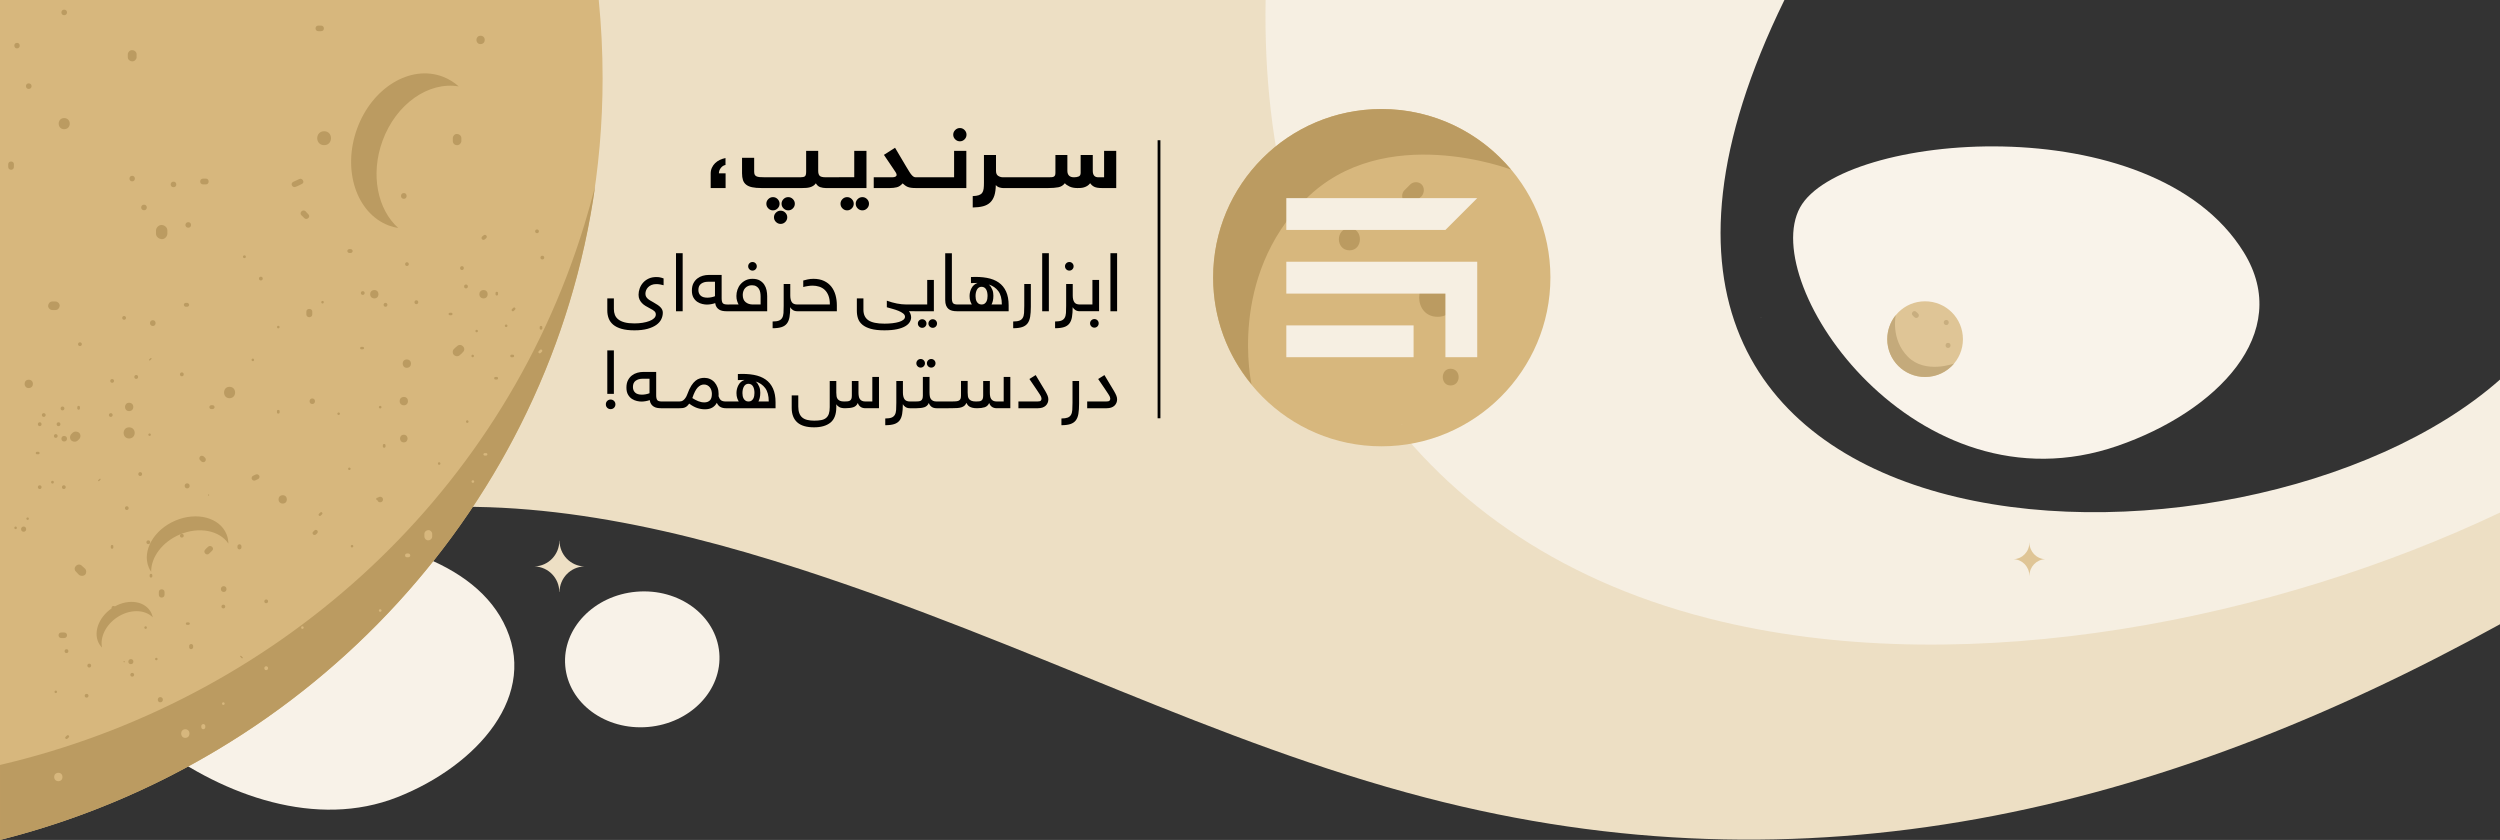 <?xml version="1.0" encoding="UTF-8" standalone="no"?>
<!-- Creator: CorelDRAW X7 -->

<svg
   xmlns:dc="http://purl.org/dc/elements/1.1/"
   xmlns:cc="http://creativecommons.org/ns#"
   xmlns:rdf="http://www.w3.org/1999/02/22-rdf-syntax-ns#"
   xmlns:svg="http://www.w3.org/2000/svg"
   xmlns="http://www.w3.org/2000/svg"
   xmlns:sodipodi="http://sodipodi.sourceforge.net/DTD/sodipodi-0.dtd"
   xmlns:inkscape="http://www.inkscape.org/namespaces/inkscape"
   xml:space="preserve"
   width="27.165in"
   height="9.127in"
   version="1.1"
   style="shape-rendering:geometricPrecision; text-rendering:geometricPrecision; image-rendering:optimizeQuality; fill-rule:evenodd; clip-rule:evenodd"
   viewBox="0 0 271654 91268"
   id="svg411"
   sodipodi:docname="pricing-1.svg"
   inkscape:version="0.92.3 (2405546, 2018-03-11)"><rect x="0" y="0" width="271654" height="91268" fill="#333333" stroke="none"/><sodipodi:namedview
   pagecolor="#ffffff"
   bordercolor="#666666"
   borderopacity="1"
   objecttolerance="10"
   gridtolerance="10"
   guidetolerance="10"
   inkscape:pageopacity="0"
   inkscape:pageshadow="2"
   inkscape:window-width="1237"
   inkscape:window-height="996"
   id="namedview413"
   showgrid="false"
   inkscape:zoom="0.74184601"
   inkscape:cx="2110.6636"
   inkscape:cy="586.10478"
   inkscape:window-x="43"
   inkscape:window-y="0"
   inkscape:window-maximized="1"
   inkscape:current-layer="g407" />
 <defs
   id="defs4">
  <style
   type="text/css"
   id="style2">
   <![CDATA[
    .fil15 {fill:#DBBB83}
    .fil12 {fill:black}
    .fil8 {fill:#BB9B61}
    .fil16 {fill:#D9C49C}
    .fil10 {fill:#DFC596}
    .fil2 {fill:#EDDFC4}
    .fil1 {fill:#F6EFE2}
    .fil0 {fill:#F8F2E8}
    .fil3 {fill:#F9F3EA}
    .fil17 {fill:#FBF5EE}
    .fil11 {fill:black;fill-rule:nonzero}
    .fil9 {fill:#BB9B61;fill-rule:nonzero}
    .fil5 {fill:#C4AA7B;fill-rule:nonzero}
    .fil6 {fill:#C8AE7F;fill-rule:nonzero}
    .fil7 {fill:#D7B77D;fill-rule:nonzero}
    .fil4 {fill:#DFC596;fill-rule:nonzero}
    .fil14 {fill:#EDDFC4;fill-rule:nonzero}
    .fil13 {fill:#F6EFE2;fill-rule:nonzero}
   ]]>
  </style>
 </defs>
 <g
   id="Layer_x0020_1">
  <g
   id="_2622728447024">
   <path
   class="fil0"
   d="M54689 67595c4089,7902 -2882,15616 -11495,19020 -17600,6956 -40134,-14579 -36211,-22193 3768,-7311 40271,-11193 47706,3173z"
   id="path7" />
   <path
   class="fil0"
   d="M69158 64295c-4622,397 -8086,4009 -7737,8068 348,4058 4377,7026 8999,6629 4622,-397 8086,-4008 7738,-8067 -349,-4058 -4378,-7026 -9000,-6630z"
   id="path9" />
   <path
   class="fil1"
   d="M271654 60215c-62648,33109 -161936,18363 -163000,-60215l85243 0c-30923,63158 49924,65830 77757,41244l0 18971z"
   id="path11" />
   <path
   class="fil2"
   d="M271654 67829c-37117,20468 -75298,29629 -116716,18847 -23090,-6011 -42988,-16735 -67968,-24833 -31648,-10260 -63698,-12663 -86970,20540l0 -82383 137525 0c-605,33145 15798,59585 49579,67551 27302,6438 60311,-344 84550,-11856l0 12134z"
   id="path13" />
   <path
   class="fil3"
   d="M243808 27408c5457,8830 -3006,17339 -13703,21037 -21860,7557 -39138,-17480 -34505,-25908 4449,-8093 38289,-11183 48208,4871z"
   id="path15" />
   <g
   id="g27">
    <path
   class="fil4"
   d="M213295 36857c0,-2286 -1833,-4119 -4119,-4119 -2270,0 -4103,1833 -4103,4119 0,2270 1833,4103 4103,4103 2286,0 4119,-1833 4119,-4103z"
   id="path17" />
    <path
   class="fil5"
   d="M205998 34234c-572,723 -925,1631 -925,2623 0,2270 1833,4103 4103,4103 1278,0 2404,-572 3161,-1463 0,0 -3111,1177 -5011,-723 -1917,-1917 -1328,-4540 -1328,-4540z"
   id="path19" />
    <path
   class="fil6"
   d="M211488 35319c353,0 353,-555 0,-555 -370,0 -370,555 0,555z"
   id="path21" />
    <path
   class="fil6"
   d="M211673 37807c369,0 369,-555 0,-555 -353,0 -353,555 0,555z"
   id="path23" />
    <path
   class="fil6"
   d="M207839 34276c51,68 118,135 185,185 101,118 286,118 404,0 100,-101 100,-285 0,-386 -68,-68 -135,-135 -202,-185 -101,-118 -286,-118 -387,0 -118,101 -118,286 0,386z"
   id="path25" />
   </g>
   <g
   id="g351">
    <path
   class="fil7"
   d="M65480 8474c0,-2858 -145,-5687 -419,-8474l-65061 0 0 91268c37655,-9493 65481,-42967 65481,-82794l-1 0z"
   id="path29" />
    <g
   id="g349">
     <g
   id="g301">
      <path
   class="fil8"
   d="M0 83119c29315,-6848 54206,-28367 63486,-58658 434,-1415 824,-2816 1186,-4230 -4857,34535 -30775,62491 -64671,71037l0 -8149 -1 0z"
   id="path31" />
      <path
   class="fil9"
   d="M43878 47239c-546,0 -547,830 0,830 546,0 547,-830 0,-830z"
   id="path33" />
      <path
   class="fil9"
   d="M16550 62632l0 -142c0,-184 -289,-184 -289,0l0 142c0,170 289,170 289,0z"
   id="path35" />
      <path
   class="fil9"
   d="M37957 50804c-173,0 -173,269 0,269 188,0 188,-269 0,-269z"
   id="path37" />
      <path
   class="fil9"
   d="M26365 71418c-58,-43 -102,-100 -159,-142 -58,-71 -159,28 -87,99 44,43 87,100 145,142 58,57 159,-28 102,-99l-1 0z"
   id="path39" />
      <path
   class="fil9"
   d="M13486 71829c-87,0 -87,141 0,141 101,0 101,-141 0,-141z"
   id="path41" />
      <path
   class="fil9"
   d="M16348 38920c-44,43 -87,85 -145,142 -58,57 43,155 101,99 58,-57 102,-99 145,-142 72,-70 -28,-169 -101,-99z"
   id="path43" />
      <path
   class="fil9"
   d="M10768 52275c58,-56 102,-99 145,-141 72,-71 -28,-170 -87,-100 -58,43 -101,85 -158,142 -58,57 43,155 101,99l-1 0z"
   id="path45" />
      <path
   class="fil9"
   d="M22664 53719c-87,0 -87,141 0,141 87,0 87,-141 0,-141z"
   id="path47" />
      <path
   class="fil9"
   d="M30094 44664l0 142c0,184 289,184 289,0l0 -142c0,-169 -289,-169 -289,0z"
   id="path49" />
      <path
   class="fil9"
   d="M39418 37689l-145 0c-188,0 -188,269 0,269l145 0c188,0 188,-269 0,-269z"
   id="path51" />
      <path
   class="fil9"
   d="M55723 38538l-145 0c-173,0 -173,283 0,283l145 0c188,0 188,-283 0,-283z"
   id="path53" />
      <path
   class="fil9"
   d="M14368 73115c-275,0 -275,410 0,410 275,0 275,-410 0,-410z"
   id="path55" />
      <path
   class="fil9"
   d="M26235 59491l0 -142c0,-113 -102,-212 -217,-212 -115,14 -217,99 -217,212l0 142c0,113 102,212 217,212 115,-14 217,-99 217,-212z"
   id="path57" />
      <path
   class="fil9"
   d="M20337 52517c-361,0 -361,551 0,551 362,0 362,-551 0,-551z"
   id="path59" />
      <path
   class="fil9"
   d="M36801 44820c-188,0 -188,269 0,269 174,0 174,-269 0,-269z"
   id="path61" />
      <path
   class="fil9"
   d="M41311 44098c-188,0 -188,283 0,283 188,0 188,-283 0,-283z"
   id="path63" />
      <path
   class="fil9"
   d="M51791 35836c-174,0 -174,269 0,269 188,0 188,-269 0,-269z"
   id="path65" />
      <path
   class="fil9"
   d="M54118 31974l0 -142c0,-170 -274,-170 -274,0l0 142c0,184 274,184 274,0z"
   id="path67" />
      <path
   class="fil9"
   d="M55824 33784c58,-42 101,-99 144,-141 130,-128 -58,-325 -188,-198 -58,57 -101,99 -145,142 -130,127 58,325 189,197z"
   id="path69" />
      <path
   class="fil9"
   d="M55000 35256c-189,0 -189,283 0,283 188,0 188,-283 0,-283z"
   id="path71" />
      <path
   class="fil9"
   d="M58932 35681l0 -142c0,-170 -289,-170 -289,0l0 142c0,184 289,184 289,0z"
   id="path73" />
      <path
   class="fil9"
   d="M53988 40957l-158 0c-174,0 -174,283 0,283l158 0c174,0 174,-283 0,-283z"
   id="path75" />
      <path
   class="fil9"
   d="M51357 38538c-173,0 -173,283 0,283 188,0 188,-283 0,-283z"
   id="path77" />
      <path
   class="fil9"
   d="M35052 32695c-188,0 -188,283 0,283 173,0 173,-283 0,-283z"
   id="path79" />
      <path
   class="fil9"
   d="M30238 35397c-173,0 -188,283 0,283 188,0 188,-283 0,-283z"
   id="path81" />
      <path
   class="fil9"
   d="M27478 38963c-189,0 -189,282 0,282 173,0 173,-282 0,-282z"
   id="path83" />
      <path
   class="fil9"
   d="M50779 45669c-188,0 -188,282 0,282 174,0 174,-282 0,-282z"
   id="path85" />
      <path
   class="fil9"
   d="M47714 50225c-173,0 -173,282 0,282 189,0 189,-282 0,-282z"
   id="path87" />
      <path
   class="fil9"
   d="M4162 49092l-145 0c-173,0 -173,269 0,269l145 0c188,0 188,-269 0,-269z"
   id="path89" />
      <path
   class="fil9"
   d="M8687 44381l0 -142c0,-184 -289,-184 -289,0l0 142c0,184 289,184 289,0z"
   id="path91" />
      <path
   class="fil9"
   d="M16261 47097c-188,0 -188,269 0,269 173,0 173,-269 0,-269z"
   id="path93" />
      <path
   class="fil9"
   d="M3006 56223c-188,0 -188,269 0,269 173,0 173,-269 0,-269z"
   id="path95" />
      <path
   class="fil9"
   d="M12315 59491l0 -142c0,-184 -275,-184 -275,0l0 142c0,184 275,184 275,0z"
   id="path97" />
      <path
   class="fil9"
   d="M15827 68051c-188,0 -188,283 0,283 174,0 174,-283 0,-283z"
   id="path99" />
      <path
   class="fil9"
   d="M6055 75040c-173,0 -173,269 0,269 189,0 189,-269 0,-269z"
   id="path101" />
      <path
   class="fil9"
   d="M7328 80260c43,-42 101,-99 145,-141 130,-128 -72,-325 -202,-198 -44,57 -87,99 -145,142 -130,127 72,325 202,197z"
   id="path103" />
      <path
   class="fil9"
   d="M34329 58077c44,-57 87,-100 145,-142 72,-85 72,-227 0,-297 -87,-85 -231,-85 -303,0 -44,42 -102,99 -145,142 -87,70 -87,212 0,297 72,70 217,70 303,0z"
   id="path105" />
      <path
   class="fil9"
   d="M24269 65702c-275,0 -275,410 0,410 275,0 275,-410 0,-410z"
   id="path107" />
      <path
   class="fil9"
   d="M20988 70329l0 -142c0,-113 -102,-212 -217,-212 -115,0 -217,99 -217,212l0 142c0,112 102,212 217,212 115,-15 217,-100 217,-212z"
   id="path109" />
      <path
   class="fil9"
   d="M12185 41184c-275,0 -275,410 0,410 275,0 275,-410 0,-410z"
   id="path111" />
      <path
   class="fil9"
   d="M20337 32907l-145 0c-115,0 -216,100 -216,213 14,113 101,212 216,212l145 0c116,0 217,-99 217,-212 -15,-113 -101,-213 -217,-213z"
   id="path113" />
      <path
   class="fil9"
   d="M28345 30064c-275,0 -275,410 0,410 275,0 275,-410 0,-410z"
   id="path115" />
      <path
   class="fil9"
   d="M38102 27065l-145 0c-115,0 -217,99 -217,212 15,113 102,212 217,212l145 0c115,0 217,-99 217,-212 0,-113 -102,-212 -217,-212z"
   id="path117" />
      <path
   class="fil9"
   d="M39418 31634c-275,0 -275,410 0,410 275,0 275,-410 0,-410z"
   id="path119" />
      <path
   class="fil9"
   d="M41890 32907c-275,0 -275,425 0,425 274,0 274,-425 0,-425z"
   id="path121" />
      <path
   class="fil9"
   d="M23098 44028l-145 0c-102,0 -217,99 -202,212 0,113 87,212 202,212l145 0c115,0 217,-99 217,-212 0,-113 -87,-212 -217,-212z"
   id="path123" />
      <path
   class="fil9"
   d="M19759 40463c-275,0 -275,424 0,424 275,0 275,-424 0,-424z"
   id="path125" />
      <path
   class="fil9"
   d="M14801 40745c-275,0 -275,425 0,425 275,0 275,-425 0,-425z"
   id="path127" />
      <path
   class="fil9"
   d="M12040 44890c-275,0 -275,410 0,410 260,0 275,-410 0,-410z"
   id="path129" />
      <path
   class="fil9"
   d="M17417 75747c-362,0 -362,566 0,566 376,0 376,-566 0,-566z"
   id="path131" />
      <path
   class="fil9"
   d="M22289 49743c-58,-42 -102,-99 -145,-142 -116,-99 -304,-112 -405,0 -102,113 -116,283 0,397 43,42 101,85 145,142 101,99 303,113 405,0 101,-113 101,-283 0,-397z"
   id="path133" />
      <path
   class="fil9"
   d="M27767 51568c-86,43 -188,100 -288,142 -131,71 -174,255 -102,382 87,127 246,170 390,99 102,-42 202,-99 289,-141 130,-71 188,-255 102,-382 -87,-128 -246,-170 -391,-100z"
   id="path135" />
      <path
   class="fil9"
   d="M58932 27786c-275,0 -275,410 0,410 275,0 275,-410 0,-410z"
   id="path137" />
      <path
   class="fil9"
   d="M52687 26004c44,-43 102,-85 145,-128 87,-85 87,-226 0,-297 -86,-85 -217,-85 -289,0 -58,43 -101,85 -158,127 -87,85 -72,227 0,298 86,84 217,70 303,0l-1 0z"
   id="path139" />
      <path
   class="fil9"
   d="M50201 28918c-275,0 -275,424 0,424 260,0 275,-424 0,-424z"
   id="path141" />
      <path
   class="fil9"
   d="M44216 28493c-260,0 -260,410 0,410 275,0 275,-410 0,-410z"
   id="path143" />
      <path
   class="fil9"
   d="M45243 32625c-275,0 -275,424 0,424 274,0 274,-424 0,-424z"
   id="path145" />
      <path
   class="fil9"
   d="M50634 30913c-274,0 -274,424 0,424 275,0 275,-424 0,-424z"
   id="path147" />
      <path
   class="fil9"
   d="M58353 24928c-274,0 -274,410 0,410 275,0 275,-410 0,-410z"
   id="path149" />
      <path
   class="fil9"
   d="M15235 51299c-275,0 -275,425 0,425 275,0 275,-425 0,-425z"
   id="path151" />
      <path
   class="fil9"
   d="M13774 55006c-260,0 -260,410 0,410 275,0 275,-410 0,-410z"
   id="path153" />
      <path
   class="fil9"
   d="M4321 52729c-275,0 -275,410 0,410 260,0 260,-410 0,-410z"
   id="path155" />
      <path
   class="fil9"
   d="M6937 52729c-274,0 -274,410 0,410 275,0 275,-410 0,-410z"
   id="path157" />
      <path
   class="fil9"
   d="M28923 65136c-260,0 -274,410 0,410 275,0 275,-410 0,-410z"
   id="path159" />
      <path
   class="fil9"
   d="M13486 34336c-275,0 -275,410 0,410 275,0 275,-410 0,-410z"
   id="path161" />
      <path
   class="fil9"
   d="M8687 37194c-275,0 -275,410 0,410 275,0 275,-410 0,-410z"
   id="path163" />
      <path
   class="fil9"
   d="M19759 58005c-275,0 -275,410 0,410 275,0 275,-410 0,-410z"
   id="path165" />
      <path
   class="fil9"
   d="M16116 58713c-275,0 -275,410 0,410 275,0 275,-410 0,-410z"
   id="path167" />
      <path
   class="fil9"
   d="M12329 65844c-274,0 -274,410 0,410 275,0 275,-410 0,-410z"
   id="path169" />
      <path
   class="fil9"
   d="M7226 70541c-275,0 -275,424 0,424 275,0 275,-424 0,-424z"
   id="path171" />
      <path
   class="fil9"
   d="M9698 72111c-275,0 -275,425 0,425 275,0 275,-425 0,-425z"
   id="path173" />
      <path
   class="fil9"
   d="M9409 75394c-275,0 -275,410 0,410 275,0 275,-410 0,-410z"
   id="path175" />
      <path
   class="fil9"
   d="M8455 47861c44,-42 87,-99 145,-141 188,-185 188,-510 0,-694 -202,-170 -506,-184 -709,0 -43,57 -86,99 -144,142 -174,184 -189,509 0,693 202,170 505,185 708,0z"
   id="path177" />
      <path
   class="fil9"
   d="M49030 33983l-145 0c-188,0 -188,269 0,269l145 0c188,0 188,-269 0,-269z"
   id="path179" />
      <path
   class="fil9"
   d="M38247 59208c-174,0 -174,283 0,283 188,0 188,-283 0,-283z"
   id="path181" />
      <path
   class="fil9"
   d="M34850 56025c58,-42 101,-99 145,-142 130,-127 -59,-325 -189,-198 -58,57 -101,100 -145,142 -130,128 59,325 189,198z"
   id="path183" />
      <path
   class="fil9"
   d="M41022 54073c-188,0 -188,282 0,282 174,0 174,-282 0,-282z"
   id="path185" />
      <path
   class="fil9"
   d="M41890 48512l0 -141c0,-170 -289,-170 -289,0l0 141c0,185 289,185 289,0z"
   id="path187" />
      <path
   class="fil9"
   d="M20482 67627l-145 0c-188,0 -188,269 0,269l145 0c188,0 188,-269 0,-269z"
   id="path189" />
      <path
   class="fil9"
   d="M16983 71475c-173,0 -173,269 0,269 189,0 189,-269 0,-269z"
   id="path191" />
      <path
   class="fil9"
   d="M6359 45881c-275,0 -275,424 0,424 275,0 275,-424 0,-424z"
   id="path193" />
      <path
   class="fil9"
   d="M6055 47169c-260,0 -260,410 0,410 275,0 275,-410 0,-410z"
   id="path195" />
      <path
   class="fil9"
   d="M4321 45881c-275,0 -275,424 0,424 260,0 260,-424 0,-424z"
   id="path197" />
      <path
   class="fil9"
   d="M6793 44169c-275,0 -275,424 0,424 275,0 275,-424 0,-424z"
   id="path199" />
      <path
   class="fil9"
   d="M4754 44890c-274,0 -274,410 0,410 275,0 275,-410 0,-410z"
   id="path201" />
      <path
   class="fil9"
   d="M14223 71616c-362,0 -376,552 0,552 361,0 361,-552 0,-552z"
   id="path203" />
      <path
   class="fil9"
   d="M1690 57213c-173,0 -173,283 0,283 189,0 189,-283 0,-283z"
   id="path205" />
      <path
   class="fil9"
   d="M2572 57213c-375,0 -375,567 0,567 362,0 362,-567 0,-567z"
   id="path207" />
      <path
   class="fil8"
   d="M41563 15310c1469,-4033 5015,-6476 8284,-5922 -505,-449 -1081,-809 -1724,-1055 -3524,-1344 -7699,1185 -9323,5650 -1625,4464 -87,9173 3437,10518 341,130 689,213 1040,273 -2255,-2006 -3042,-5816 -1714,-9464z"
   id="path209" />
      <path
   class="fil8"
   d="M19517 58087c2108,-900 4340,-449 5300,977 -6,-350 -72,-696 -208,-1026 -741,-1806 -3233,-2462 -5566,-1466 -2334,997 -3624,3268 -2883,5074 71,175 164,335 267,488 -26,-1567 1183,-3233 3090,-4047z"
   id="path211" />
      <path
   class="fil8"
   d="M12716 67087c1367,-915 3009,-891 3885,-9 -53,-247 -147,-483 -288,-699 -774,-1180 -2629,-1314 -4142,-300 -1513,1014 -2113,2792 -1339,3972 75,114 163,215 257,310 -235,-1106 390,-2445 1627,-3274z"
   id="path213" />
      <path
   class="fil9"
   d="M6967 1652c-393,0 -393,-606 0,-606 422,0 422,606 0,606z"
   id="path215" />
      <path
   class="fil9"
   d="M41302 54580c-393,0 -393,-606 0,-606 422,0 422,606 0,606z"
   id="path217" />
      <path
   class="fil9"
   d="M34891 3386l-309 0c-393,0 -393,-606 0,-606l309 0c393,0 422,606 0,606z"
   id="path219" />
      <path
   class="fil9"
   d="M26568 28047c-225,0 -225,-303 0,-303 197,0 197,303 0,303z"
   id="path221" />
      <path
   class="fil9"
   d="M5702 52543c-198,0 -198,-302 0,-302 197,0 197,302 0,302z"
   id="path223" />
      <path
   class="fil9"
   d="M6967 47974c-393,0 -393,-606 0,-606 422,0 422,606 0,606z"
   id="path225" />
      <path
   class="fil9"
   d="M1512 17836l0 302c0,413 -619,413 -619,0l0 -302c0,-385 619,-385 619,0z"
   id="path227" />
      <path
   class="fil9"
   d="M22377 20037l-309 0c-422,0 -422,-632 0,-632l309 0c393,0 393,632 0,632z"
   id="path229" />
      <path
   class="fil9"
   d="M17879 64323l0 302c0,413 -620,413 -620,0l0 -302c0,-385 620,-385 620,0z"
   id="path231" />
      <path
   class="fil9"
   d="M6967 69331l-309 0c-393,0 -393,-606 0,-606l309 0c422,0 422,606 0,606z"
   id="path233" />
      <path
   class="fil9"
   d="M40683 32423c-619,0 -619,-908 0,-908 591,0 591,908 0,908z"
   id="path235" />
      <path
   class="fil9"
   d="M14842 5892l0 330c0,219 -225,467 -478,441 -253,0 -477,-193 -477,-441l0 -330c0,-220 224,-468 477,-441 253,0 478,193 478,441z"
   id="path237" />
      <path
   class="fil9"
   d="M14025 44671c-591,0 -591,-908 0,-908 619,0 619,908 0,908z"
   id="path239" />
      <path
   class="fil9"
   d="M33934 33855l0 302c0,413 -646,413 -646,0l0 -302c0,-385 646,-385 646,0z"
   id="path241" />
      <path
   class="fil9"
   d="M33934 43900c-393,0 -393,-606 0,-606 393,0 393,606 0,606z"
   id="path243" />
      <path
   class="fil9"
   d="M16613 35423c-422,0 -422,-632 0,-632 393,0 393,632 0,632z"
   id="path245" />
      <path
   class="fil9"
   d="M33204 22955c84,111 197,220 308,331 282,275 -168,688 -450,413 -84,-111 -198,-194 -309,-303 -282,-275 140,-715 451,-441z"
   id="path247" />
      <path
   class="fil9"
   d="M43889 21606c-422,0 -422,-632 0,-632 393,0 393,632 0,632z"
   id="path249" />
      <path
   class="fil9"
   d="M52549 32423c-619,0 -619,-908 0,-908 591,0 591,908 0,908z"
   id="path251" />
      <path
   class="fil9"
   d="M50132 15001l0 330c0,220 -225,467 -478,441 -253,0 -450,-193 -450,-441l0 -330c0,-220 197,-468 450,-441 253,0 478,193 478,441z"
   id="path253" />
      <path
   class="fil9"
   d="M30728 54717c-619,0 -619,-909 0,-909 591,0 591,909 0,909z"
   id="path255" />
      <path
   class="fil9"
   d="M8570 62452c-113,-111 -197,-220 -309,-331 -197,-165 -197,-467 0,-632 169,-193 478,-193 647,0 113,111 224,193 337,302 169,193 169,468 0,661 -197,165 -478,165 -675,0z"
   id="path257" />
      <path
   class="fil9"
   d="M6011 33689l-309 0c-253,0 -478,-219 -478,-467 29,-248 198,-467 478,-467l309 0c253,0 477,219 477,467 -29,248 -197,467 -477,467z"
   id="path259" />
      <path
   class="fil9"
   d="M3115 42166c-590,0 -590,-908 0,-908 619,0 619,908 0,908z"
   id="path261" />
      <path
   class="fil9"
   d="M24936 43268c-788,0 -788,-1239 0,-1239 815,0 815,1239 0,1239z"
   id="path263" />
      <path
   class="fil9"
   d="M18187 25048l0 330c0,302 -281,632 -619,606 -337,-28 -619,-276 -619,-606l0 -330c0,-302 282,-606 619,-606 338,28 619,275 619,606z"
   id="path265" />
      <path
   class="fil9"
   d="M6967 14038c-788,0 -788,-1211 0,-1211 815,0 815,1211 0,1211z"
   id="path267" />
      <path
   class="fil9"
   d="M52212 4790c-591,0 -591,-908 0,-908 619,0 619,908 0,908z"
   id="path269" />
      <path
   class="fil9"
   d="M35228 15772c-1012,0 -1012,-1514 0,-1514 984,0 984,1514 0,1514z"
   id="path271" />
      <path
   class="fil9"
   d="M22299 59717c113,-111 197,-220 309,-302 281,-276 730,137 450,413 -113,110 -224,219 -337,330 -282,276 -704,-165 -422,-441z"
   id="path273" />
      <path
   class="fil9"
   d="M24317 64323c-422,0 -422,-633 0,-633 393,0 393,633 0,633z"
   id="path275" />
      <path
   class="fil9"
   d="M14362 19707c-393,0 -393,-606 0,-606 393,0 393,606 0,606z"
   id="path277" />
      <path
   class="fil9"
   d="M20465 24744c-422,0 -422,-606 0,-606 393,0 393,606 0,606z"
   id="path279" />
      <path
   class="fil9"
   d="M18862 20341c-422,0 -422,-606 0,-606 393,0 393,606 0,606z"
   id="path281" />
      <path
   class="fil9"
   d="M15656 22845c-421,0 -421,-606 0,-606 394,0 394,606 0,606z"
   id="path283" />
      <path
   class="fil9"
   d="M31854 19763c224,-110 422,-193 646,-302 337,-193 675,358 309,524 -225,110 -422,219 -646,302 -367,193 -675,-331 -309,-524z"
   id="path285" />
      <path
   class="fil9"
   d="M39699 22212c-393,0 -393,-606 0,-606 422,0 422,606 0,606z"
   id="path287" />
      <path
   class="fil9"
   d="M44198 39965c-591,0 -591,-909 0,-909 619,0 619,909 0,909z"
   id="path289" />
      <path
   class="fil9"
   d="M43889 44039c-619,0 -619,-909 0,-909 590,0 590,909 0,909z"
   id="path291" />
      <path
   class="fil9"
   d="M50300 38259c-84,111 -197,220 -308,302 -169,193 -478,193 -675,0 -169,-165 -169,-467 0,-632 113,-111 224,-220 337,-303 169,-193 478,-193 646,0 198,166 198,468 0,633z"
   id="path293" />
      <path
   class="fil9"
   d="M14025 47644c-788,0 -788,-1211 0,-1211 815,0 815,1211 0,1211z"
   id="path295" />
      <path
   class="fil9"
   d="M3115 9662c-393,0 -393,-606 0,-606 422,0 422,606 0,606z"
   id="path297" />
      <path
   class="fil9"
   d="M1850 5259c-393,0 -393,-606 0,-606 393,0 393,606 0,606z"
   id="path299" />
     </g>
     <g
   id="g347">
      <path
   class="fil7"
   d="M46964 58299l0 -285c0,-217 -195,-425 -424,-415 -230,10 -424,182 -424,415l0 285c0,217 195,425 424,415 230,-10 424,-182 424,-415z"
   id="path303" />
      <path
   class="fil7"
   d="M24269 76313c-188,0 -188,283 0,283 188,0 188,-283 0,-283z"
   id="path305" />
      <path
   class="fil7"
   d="M22308 79028l0 -142c0,-112 -101,-212 -217,-212 -115,15 -216,100 -216,212l0 142c0,113 101,212 216,212 116,-14 217,-99 217,-212z"
   id="path307" />
      <path
   class="fil7"
   d="M6348 84883c-619,0 -619,-909 0,-909 591,0 591,909 0,909z"
   id="path309" />
      <path
   class="fil7"
   d="M20128 80176c-591,0 -591,-936 0,-936 619,0 619,936 0,936z"
   id="path311" />
      <path
   class="fil7"
   d="M46249 53466c-364,0 -364,553 0,553 364,0 365,-553 0,-553z"
   id="path313" />
      <path
   class="fil7"
   d="M37350 63297c-43,142 -101,283 -145,425 -58,170 217,240 275,70 44,-142 102,-282 145,-424 58,-170 -217,-240 -275,-71z"
   id="path315" />
      <path
   class="fil7"
   d="M32855 68051c-174,0 -174,283 0,283 188,0 188,-283 0,-283z"
   id="path317" />
      <path
   class="fil7"
   d="M41311 66197c-188,0 -188,283 0,283 188,0 188,-283 0,-283z"
   id="path319" />
      <path
   class="fil7"
   d="M52818 49234l-145 0c-189,0 -189,269 0,269l145 0c188,0 188,-269 0,-269z"
   id="path321" />
      <path
   class="fil7"
   d="M58686 38014c-44,43 -102,85 -145,142 -130,127 72,325 202,198 43,-57 101,-99 145,-142 130,-127 -72,-325 -202,-198z"
   id="path323" />
      <path
   class="fil7"
   d="M51383 52182c-188,0 -188,283 0,283 188,0 188,-283 0,-283z"
   id="path325" />
      <path
   class="fil7"
   d="M44375 60142l-159 0c-101,0 -216,99 -202,212 0,113 87,198 202,198l159 0c102,0 217,-99 202,-198 0,-113 -86,-212 -202,-212z"
   id="path327" />
      <path
   class="fil7"
   d="M28923 72394c-260,0 -274,424 0,424 275,0 275,-424 0,-424z"
   id="path329" />
      <path
   class="fil7"
   d="M31988 30785c-636,0 -636,962 0,962 635,0 635,-962 0,-962z"
   id="path331" />
      <path
   class="fil7"
   d="M35228 65726c-619,0 -619,-936 0,-936 591,0 591,936 0,936z"
   id="path333" />
      <path
   class="fil7"
   d="M18525 52515c-591,0 -591,-908 0,-908 619,0 619,908 0,908z"
   id="path335" />
      <path
   class="fil7"
   d="M58006 3855c-619,0 -619,-936 0,-936 590,0 590,936 0,936z"
   id="path337" />
      <path
   class="fil7"
   d="M9864 78277c-590,0 -590,-908 0,-908 619,0 619,908 0,908z"
   id="path339" />
      <path
   class="fil7"
   d="M18525 73571c-591,0 -591,-909 0,-909 619,0 619,909 0,909z"
   id="path341" />
      <path
   class="fil7"
   d="M48051 42470c-1405,0 -1405,-2147 0,-2147 1406,0 1406,2147 0,2147z"
   id="path343" />
      <path
   class="fil7"
   d="M10650 24744l0 302c0,578 -506,1101 -1096,1073 -591,-28 -1097,-467 -1097,-1073l0 -302c0,-550 506,-1102 1097,-1074 590,29 1096,468 1096,1074z"
   id="path345" />
     </g>
    </g>
   </g>
   <path
   class="fil10"
   d="M218791 60762c952,31 1715,812 1720,1779l15 0c8,-967 771,-1748 1720,-1779 -954,-31 -1720,-820 -1720,-1793l-13 0c0,973 -765,1762 -1722,1793z"
   id="path353" />
   <path
   class="fil2"
   d="M58094 61547c1484,48 2673,1266 2681,2774l24 0c13,-1508 1202,-2726 2682,-2774 -1488,-49 -2682,-1279 -2682,-2795l-20 0c0,1516 -1193,2746 -2685,2795z"
   id="path355" />
   <g
   id="g385">
    <g
   id="g379">
     <g
   id="g375">
      <path
   class="fil7"
   d="M168470 30144c0,10112 -8240,18351 -18351,18351 -10112,0 -18297,-8239 -18297,-18351 0,-10112 8185,-18297 18297,-18297 10111,0 18351,8185 18351,18297z"
   id="path357" />
      <g
   id="g367">
       <path
   class="fil9"
   d="M135995 41754c-2622,-3157 -4173,-7169 -4173,-11610 0,-10112 8185,-18297 18297,-18297 5671,0 10700,2568 14071,6580 0,0 -13804,-5296 -22310,3211 -8507,8506 -5885,20116 -5885,20116z"
   id="path359" />
       <path
   class="fil9"
   d="M153245 20037c-214,214 -428,428 -642,642 -321,321 -321,910 0,1231 374,321 909,321 1284,0 214,-214 374,-428 588,-589 321,-374 321,-963 0,-1284 -321,-321 -909,-321 -1230,0z"
   id="path361" />
       <path
   class="fil9"
   d="M157617 41885c1177,0 1177,-1819 0,-1819 -1124,0 -1124,1819 0,1819z"
   id="path363" />
       <path
   class="fil9"
   d="M146648 27200c1498,0 1498,-2407 0,-2407 -1552,0 -1552,2407 0,2407z"
   id="path365" />
      </g>
      <g
   id="g373">
       <path
   class="fil9"
   d="M143454 30416l642 0c749,0 749,-1177 0,-1177l-642 0c-749,0 -749,1177 0,1177z"
   id="path369" />
       <path
   class="fil9"
   d="M156216 34423c2675,0 2675,-4173 0,-4173 -2675,0 -2675,4173 0,4173z"
   id="path371" />
      </g>
     </g>
     <path
   class="fil1"
   d="M153603 35357l0 3458 -13830 0 0 -3458 13830 0zm-13830 -10373l0 -3457c6915,0 13830,0 20745,0l-3457 3457c-5763,0 -11526,0 -17288,0zm20745 3458c0,3458 0,6915 0,10373l-3457 0 0 -6915 0 0 -17288 0 0 -3458c6915,0 13830,0 20745,0z"
   id="path377" />
    </g>
    <path
   class="fil11"
   d="M78844 20431l-1621 0 0 -1572c0,-230 44,-442 132,-631 88,-191 203,-357 349,-499 145,-143 316,-259 514,-354 197,-95 401,-161 616,-202l0 750c-201,39 -371,149 -509,328 -139,181 -208,376 -208,584l727 0 0 1596zm35070 22957c0,281 -98,515 -292,696 -193,182 -478,274 -847,274l-2112 0 0 -733 2051 0c202,0 329,-31 380,-93 52,-61 78,-130 78,-208 0,-58 -13,-120 -35,-184 -22,-64 -81,-170 -172,-315 -91,-144 -226,-345 -399,-601 -174,-256 -411,-603 -710,-1043l682 -427c235,405 440,747 612,1024 171,276 315,512 427,707 112,194 197,361 253,500 56,139 84,274 84,403zm2626 -1988l715 0 0 2462c0,434 -26,805 -75,1102 -49,296 -148,539 -287,720 -140,181 -339,316 -587,396 -249,80 -573,123 -970,123l0 -732c287,0 514,-33 675,-93 161,-60 285,-164 364,-300 78,-136 129,-317 142,-530 14,-215 23,-475 23,-780l0 -2368zm4846 1988c0,281 -99,515 -292,696 -193,181 -480,274 -847,274l-2112 0 0 -733 2051 0c202,0 328,-31 380,-93 51,-61 78,-130 78,-208 0,-58 -14,-121 -35,-184 -22,-63 -82,-171 -173,-315 -90,-143 -225,-345 -398,-601 -174,-256 -411,-603 -710,-1043l682 -427c235,405 441,748 612,1024 170,276 315,512 427,707 111,194 197,362 253,500 55,138 84,274 84,403zm-54682 -591l-715 0 0 -4726 715 0 0 4726zm-871 1139c-3,-147 47,-271 147,-371 100,-100 224,-152 371,-152 147,0 269,52 371,152 100,100 150,224 150,371 0,145 -50,269 -150,371 -102,100 -224,150 -371,150 -147,0 -271,-50 -371,-150 -100,-102 -150,-226 -147,-371zm2942 -1884c0,247 78,447 235,600 157,154 405,231 743,231 130,0 270,-14 421,-42 150,-28 285,-68 403,-116l0 -1571 -777 0c-280,0 -523,72 -724,214 -202,142 -301,371 -301,684zm918 1582c-142,0 -303,-22 -489,-63 -185,-42 -364,-117 -531,-224 -168,-107 -311,-260 -428,-459 -118,-199 -177,-456 -177,-771 0,-320 56,-586 168,-801 111,-213 256,-389 433,-524 176,-135 372,-232 587,-291 213,-58 427,-88 640,-88l1405 0 0 2531c0,247 39,423 114,525 76,105 247,156 512,156l210 0c236,0 353,118 353,353 0,148 -28,248 -84,301 -55,52 -146,79 -269,79l-297 0c-151,0 -299,-13 -437,-38 -140,-26 -264,-74 -374,-143 -109,-68 -202,-159 -278,-269 -75,-110 -125,-256 -149,-434 -129,47 -275,85 -437,114 -162,30 -319,46 -472,46zm2444 724c-234,0 -353,-118 -353,-353 0,-147 28,-248 84,-300 55,-53 146,-80 269,-80l1307 0c235,0 353,118 353,353 0,148 -28,248 -84,301 -55,52 -146,79 -269,79l-1307 0zm6739 0c-224,0 -419,-43 -585,-131 -165,-87 -297,-238 -398,-452l0 -16c-112,224 -276,400 -489,525 -215,127 -484,190 -808,190 -282,0 -563,-48 -843,-142 -281,-95 -570,-254 -868,-479 -78,118 -157,211 -236,278 -79,68 -163,119 -253,152 -88,33 -180,53 -274,62 -92,8 -193,13 -298,13l-380 0c-235,0 -353,-118 -353,-353 0,-147 28,-248 84,-300 55,-53 145,-80 269,-80l362 0c72,0 146,-10 222,-26 76,-17 153,-55 228,-114 76,-59 153,-141 225,-244 73,-102 146,-242 209,-418 136,-375 278,-681 427,-914 149,-232 302,-412 459,-538 156,-126 317,-212 479,-253 161,-42 322,-62 481,-62 218,0 423,42 613,126 192,85 358,206 495,362 137,157 247,343 325,557 79,214 118,454 118,722 0,40 -2,80 -5,119 -2,38 -4,75 -4,109 59,190 144,334 257,430 113,96 293,144 541,144 236,0 351,118 350,353 -1,147 -28,248 -83,301 -54,53 -144,79 -267,79zm-1522 -1561c0,-128 -19,-256 -56,-381 -37,-125 -93,-235 -168,-329 -74,-92 -165,-168 -269,-223 -106,-56 -228,-84 -369,-84 -248,0 -475,109 -682,328 -206,218 -400,600 -581,1146 218,142 435,254 649,340 213,86 433,130 658,130 247,0 445,-70 594,-211 149,-140 224,-379 224,-716zm1517 1561c-234,0 -353,-118 -353,-353 0,-147 28,-248 84,-300 55,-53 146,-80 269,-80l1406 0c-58,-84 -114,-202 -168,-353 -55,-153 -83,-341 -83,-565 0,-305 72,-592 214,-861 141,-268 360,-456 653,-562 -118,0 -235,1 -353,4 -118,3 -239,8 -362,14l0 -660c640,-35 1216,-5 1726,89 510,93 940,262 1289,506 349,244 617,571 802,980 186,410 278,908 278,1494l0 647 -5402 0zm2480 -733c123,0 227,-31 310,-93 83,-61 149,-138 196,-228 47,-90 80,-191 97,-300 17,-108 25,-210 25,-306 0,-129 -11,-255 -34,-375 -22,-121 -61,-229 -114,-324 -53,-94 -121,-168 -205,-219 -84,-51 -184,-78 -302,-78 -207,0 -368,94 -481,282 -113,189 -169,433 -169,732 0,106 9,212 29,319 21,106 57,202 106,286 50,85 116,155 195,211 77,56 179,93 303,93l44 0zm2181 0c0,-630 -129,-1115 -384,-1457 -257,-342 -604,-581 -1044,-716 102,78 183,169 246,272 63,103 116,209 157,316 42,109 71,217 84,325 14,111 22,212 22,307 0,225 -21,415 -60,569 -40,156 -88,284 -143,384l1122 0zm7341 626c0,766 -213,1327 -636,1668 -423,341 -1018,513 -1783,513 -813,0 -1422,-180 -1824,-539 -401,-358 -603,-883 -603,-1569l0 -1363 715 0 0 1212c0,279 38,523 110,719 73,198 183,359 326,477 143,119 326,207 543,259 218,52 469,80 750,80 293,0 547,-22 760,-61 211,-39 387,-116 525,-228 138,-112 241,-264 305,-450 64,-188 97,-431 97,-727l0 -2842 715 0 0 1255c0,144 9,281 28,401 18,120 59,223 120,304 61,81 150,147 259,195 110,46 264,70 460,70 141,0 263,-6 366,-17 103,-12 188,-40 256,-84 68,-45 119,-110 152,-195 32,-83 48,-200 48,-347l0 -1582 721 0 0 1255c0,144 12,281 33,401 20,119 60,223 116,304 55,81 134,147 232,195 98,46 227,70 382,70l741 0 0 -2665 724 0 0 3398 -1465 0c-228,0 -416,-55 -554,-163 -139,-110 -232,-246 -278,-411 -106,241 -276,398 -505,468 -228,70 -519,106 -871,106 -281,0 -497,-43 -644,-127 -147,-83 -255,-186 -321,-304l0 324zm8005 107c-195,0 -358,-44 -487,-131 -129,-87 -225,-191 -288,-309 0,422 -25,781 -75,1071 -50,291 -147,530 -287,708 -141,179 -337,309 -583,387 -247,78 -568,119 -965,119l0 -732c287,0 513,-32 675,-93 161,-61 283,-163 364,-300 79,-137 129,-316 142,-530 14,-216 21,-475 21,-780l0 -2368 717 0 0 1255c0,297 54,536 163,710 109,173 311,260 603,260 236,0 354,118 354,353 0,148 -29,248 -84,301 -55,52 -146,79 -270,79zm-4 0c-232,0 -353,-118 -353,-353 0,-147 29,-248 84,-300 55,-52 145,-80 269,-80l590 0c141,0 263,-7 362,-17 101,-11 186,-41 253,-84 67,-44 118,-110 150,-195 32,-83 50,-200 50,-347l0 -2022 724 0 0 1695c0,144 12,281 31,401 19,119 60,223 118,304 58,81 139,148 237,195 99,47 227,70 383,70 235,0 353,118 353,353 0,148 -29,248 -84,301 -55,52 -146,79 -269,79 -230,0 -417,-55 -557,-163 -141,-109 -235,-246 -285,-411 -106,241 -273,398 -498,468 -224,70 -505,106 -834,106l-724 0zm697 -4884c0,-130 48,-240 139,-330 91,-90 201,-137 331,-137 129,0 239,47 330,137 90,91 136,200 136,330 0,129 -47,240 -136,331 -90,91 -201,138 -330,138 -130,0 -239,-46 -331,-138 -92,-92 -139,-202 -139,-331zm1147 0c0,-130 48,-241 138,-330 92,-90 203,-137 333,-137 128,0 238,46 329,137 90,90 136,200 136,330 0,129 -47,240 -136,331 -90,92 -201,138 -329,138 -130,0 -240,-45 -333,-138 -91,-91 -138,-202 -138,-331zm1049 4884c-232,0 -353,-118 -353,-353 0,-147 29,-248 84,-300 55,-52 146,-80 269,-80l1307 0c235,0 353,118 353,353 0,148 -29,248 -84,301 -55,52 -147,79 -269,79l-1307 0zm1617 -733c196,0 362,-7 493,-17 133,-11 243,-41 323,-84 78,-43 138,-110 172,-195 33,-82 51,-200 51,-347l0 -1591 724 0 0 1264c0,144 11,281 28,401 18,120 61,223 125,304 64,81 157,147 274,195 117,46 280,70 483,70 129,0 243,-6 341,-17 97,-11 179,-41 243,-84 64,-44 113,-110 144,-195 31,-83 49,-200 49,-347l0 -1582 724 0 0 1255c0,144 11,281 32,401 21,120 61,223 117,304 54,81 134,148 232,195 99,47 227,70 381,70l742 0 0 -2665 721 0 0 3398 -1463 0c-228,0 -415,-55 -553,-163 -139,-109 -233,-246 -278,-411 -106,241 -273,398 -496,468 -223,70 -495,106 -811,106 -206,0 -377,-18 -508,-50 -131,-32 -244,-77 -331,-131 -86,-53 -157,-119 -206,-190 -49,-71 -93,-143 -128,-212 -51,124 -118,224 -197,296 -80,73 -185,133 -311,177 -126,44 -283,75 -468,88 -184,13 -409,22 -666,22l-293 0c-234,0 -353,-118 -353,-353 0,-147 28,-248 84,-300 55,-52 145,-80 269,-80l310 0zm-36680 -10044c0,230 37,440 110,632 74,191 197,356 371,493 174,138 403,245 690,322 286,76 640,113 1063,113 304,0 597,-22 877,-66 281,-44 528,-107 743,-190 216,-82 387,-182 513,-303 127,-121 190,-258 190,-411 0,-135 -44,-248 -134,-339 -88,-93 -257,-201 -504,-324 -175,-90 -339,-181 -489,-274 -152,-93 -281,-197 -388,-312 -108,-116 -195,-244 -261,-388 -66,-145 -99,-314 -99,-510 0,-223 40,-450 121,-678 80,-228 200,-436 362,-621 161,-185 362,-336 604,-450 241,-115 526,-173 857,-173 196,0 368,23 517,67 150,44 237,72 259,84l0 741c-118,-34 -246,-63 -383,-88 -138,-25 -275,-37 -410,-37 -196,0 -368,31 -517,93 -150,62 -273,143 -371,244 -98,100 -172,212 -220,336 -49,123 -74,247 -74,371 0,117 22,219 65,304 44,84 103,162 179,233 77,70 165,135 265,194 102,59 211,121 328,187 202,112 370,215 505,309 134,93 242,184 321,274 79,88 137,178 172,269 35,90 55,188 55,294 0,247 -56,486 -170,717 -111,229 -291,433 -538,609 -247,177 -567,319 -957,427 -391,109 -864,162 -1418,162 -555,0 -1020,-53 -1397,-162 -377,-108 -680,-258 -908,-450 -228,-193 -393,-420 -493,-682 -101,-262 -151,-547 -151,-858l0 -1318 715 0 0 1159zm7475 -6066l0 6303 -724 0 0 -6303 724 0zm1708 3997c0,247 79,447 236,601 156,153 404,231 743,231 129,0 269,-14 421,-43 150,-28 285,-68 403,-116l0 -1570 -777 0c-281,0 -523,71 -724,213 -202,142 -302,371 -302,684zm919 1582c-142,0 -303,-21 -489,-63 -185,-42 -364,-116 -531,-224 -168,-107 -311,-260 -429,-459 -117,-198 -176,-456 -176,-771 0,-319 56,-586 168,-801 111,-213 256,-388 432,-523 177,-136 373,-233 588,-292 213,-58 426,-88 640,-88l1405 0 0 2531c0,247 38,423 113,525 77,105 248,156 512,156l211 0c235,0 353,118 353,354 0,147 -28,247 -84,300 -56,53 -146,79 -269,79l-297 0c-152,0 -299,-12 -437,-38 -140,-26 -264,-73 -374,-143 -109,-68 -202,-158 -278,-269 -76,-110 -125,-256 -149,-434 -129,47 -275,85 -437,115 -162,30 -319,45 -472,45zm3901 -1052c0,359 106,623 318,792 210,168 469,251 777,251l846 0 0 -884c0,-140 -14,-282 -40,-427 -26,-142 -74,-272 -144,-387 -71,-115 -168,-209 -292,-282 -123,-74 -279,-111 -469,-111 -157,0 -299,28 -422,84 -124,56 -228,131 -314,225 -84,93 -148,205 -193,334 -44,129 -67,264 -67,405zm-1457 1776c-235,0 -353,-117 -353,-353 0,-147 28,-247 84,-300 55,-53 145,-80 269,-80l1005 0c-66,-123 -123,-260 -169,-409 -47,-149 -68,-322 -68,-518 0,-229 37,-456 113,-681 77,-224 189,-422 337,-595 148,-171 329,-313 543,-422 214,-108 464,-165 748,-165 325,0 590,59 796,178 204,118 368,268 489,451 120,182 204,382 250,603 45,219 69,436 69,649l0 1642 -4113 0zm2047 -4884c0,-129 47,-240 138,-330 93,-91 203,-136 333,-136 129,0 238,45 329,136 90,90 136,201 136,330 0,130 -46,240 -136,331 -91,93 -200,138 -329,138 -130,0 -240,-45 -333,-138 -91,-91 -138,-201 -138,-331zm5342 4884c-196,0 -358,-43 -487,-131 -130,-87 -225,-191 -289,-309 0,423 -24,780 -75,1072 -50,291 -145,528 -287,707 -141,180 -336,309 -582,387 -248,79 -568,120 -966,120l0 -733c287,0 512,-31 676,-93 162,-61 282,-162 363,-300 81,-137 128,-315 143,-530 15,-216 20,-475 20,-780l0 -2368 717 0 0 1256c0,298 55,535 163,709 109,174 311,260 604,260 235,0 353,118 353,354 0,147 -28,247 -84,300 -56,53 -146,79 -269,79zm3535 -733c0,-376 -50,-694 -149,-952 -99,-258 -234,-470 -405,-633 -170,-162 -372,-279 -602,-353 -229,-73 -471,-110 -724,-110 -169,0 -350,17 -541,49 -191,31 -349,64 -471,103l0 -708c118,-34 274,-74 466,-118 195,-44 407,-68 638,-68 447,0 832,77 1155,230 320,152 586,359 793,622 206,263 358,570 455,919 96,348 144,718 144,1105l0 647 -4299 0c-235,0 -353,-117 -353,-353 0,-147 28,-247 84,-300 56,-53 146,-80 269,-80l3540 0zm8593 733c66,72 122,171 168,298 45,126 69,248 69,366 0,175 -52,349 -156,519 -103,171 -269,323 -497,455 -229,133 -527,239 -895,318 -368,78 -821,118 -1358,118 -595,0 -1085,-53 -1471,-162 -385,-108 -691,-256 -918,-446 -227,-190 -384,-412 -472,-668 -87,-256 -131,-533 -131,-832l0 -1362 715 0 0 1229c0,522 179,906 540,1150 359,245 943,367 1754,367 299,0 584,-16 857,-47 270,-33 509,-78 712,-140 204,-62 365,-141 481,-236 116,-95 175,-204 175,-328 0,-135 -69,-256 -207,-362 -139,-106 -308,-200 -511,-282 -203,-81 -419,-153 -649,-215 -229,-62 -432,-119 -608,-171l0 -715c758,275 1468,413 2125,413l894 0c235,0 353,118 353,354 0,147 -28,247 -84,300 -56,53 -146,79 -269,79l-617 0zm608 0c-236,0 -353,-117 -353,-353 0,-147 28,-247 84,-300 55,-53 145,-80 269,-80l1376 0 0 -2665 724 0 0 3398 -2100 0zm362 1332c0,-129 45,-238 138,-330 91,-89 202,-135 331,-135 130,0 240,46 330,135 91,92 137,201 137,330 0,130 -46,240 -137,333 -90,91 -200,138 -330,138 -129,0 -240,-47 -331,-138 -93,-93 -138,-203 -138,-333zm1146 0c0,-129 47,-238 138,-330 93,-89 204,-135 333,-135 128,0 238,46 330,135 90,92 135,201 135,330 0,130 -45,240 -135,333 -92,91 -202,138 -330,138 -129,0 -240,-47 -333,-138 -91,-93 -138,-203 -138,-333zm3670 -1711c0,147 -28,247 -84,300 -55,53 -145,79 -269,79l-229 0c-190,0 -362,-19 -517,-59 -156,-38 -287,-104 -397,-197 -109,-94 -195,-219 -256,-375 -62,-158 -93,-353 -93,-589l0 -5083 724 0 0 4889c0,247 40,422 116,525 78,105 249,156 514,156l138 0c236,0 353,118 353,354zm-353 379c-235,0 -353,-117 -353,-353 0,-147 28,-247 84,-300 56,-53 146,-80 269,-80l1406 0c-58,-84 -114,-201 -168,-353 -55,-153 -83,-341 -83,-565 0,-305 72,-591 214,-861 143,-268 360,-456 653,-562 -118,0 -235,2 -353,4 -118,3 -238,8 -362,14l0 -660c640,-35 1215,-5 1726,89 511,92 940,262 1289,506 349,244 617,571 802,980 186,411 278,908 278,1494l0 647 -5402 0zm2480 -733c123,0 226,-31 310,-92 83,-62 149,-139 196,-228 47,-92 80,-192 97,-301 16,-108 25,-210 25,-306 0,-129 -12,-254 -34,-375 -23,-121 -61,-228 -114,-324 -53,-94 -121,-168 -205,-219 -84,-51 -184,-78 -302,-78 -207,0 -368,94 -481,283 -113,188 -169,432 -169,731 0,106 9,212 29,319 21,106 56,202 106,286 50,85 115,156 195,212 78,56 179,87 303,92l44 0zm2181 0c0,-629 -128,-1115 -384,-1456 -256,-343 -604,-582 -1044,-717 102,78 183,169 246,272 63,103 116,209 157,316 43,109 71,217 84,326 15,110 22,212 22,306 0,225 -20,415 -60,569 -40,156 -88,284 -143,384l1122 0zm2437 -2225l715 0 0 2462c0,437 -25,804 -75,1103 -52,297 -146,537 -287,719 -141,183 -337,315 -587,396 -250,82 -573,124 -970,124l0 -733c287,0 512,-31 675,-93 162,-62 284,-162 364,-300 81,-137 128,-315 143,-530 14,-216 22,-475 22,-780l0 -2368zm2672 -3345l0 6303 -724 0 0 -6303 724 0zm3363 6303c-196,0 -358,-44 -487,-131 -130,-88 -226,-191 -289,-309 0,423 -25,780 -75,1072 -51,291 -146,528 -287,707 -141,180 -335,309 -583,387 -247,80 -568,120 -965,120l0 -733c287,0 512,-31 676,-93 161,-62 282,-162 363,-300 81,-137 128,-315 143,-530 14,-216 20,-475 20,-780l0 -2368 717 0 0 1256c0,298 54,535 163,709 109,174 311,260 604,260 235,0 353,118 353,354 0,147 -28,247 -84,300 -56,53 -146,79 -269,79zm-1609 -4884c0,-129 47,-240 139,-330 92,-91 203,-136 332,-136 130,0 239,45 330,136 90,90 135,201 135,330 0,130 -45,240 -135,331 -91,93 -200,138 -330,138 -129,0 -240,-45 -332,-138 -92,-91 -139,-201 -139,-331zm1604 4884c-235,0 -353,-117 -353,-353 0,-147 28,-247 84,-300 56,-53 146,-80 269,-80l1376 0 0 -2665 724 0 0 3398 -2100 0zm1120 1314c0,-129 46,-239 139,-329 91,-91 203,-136 331,-136 129,0 240,45 331,136 90,90 135,200 135,329 0,130 -45,240 -135,333 -91,91 -202,137 -331,137 -128,0 -240,-46 -331,-137 -93,-93 -139,-203 -139,-333zm2938 -7617l0 6303 -725 0 0 -6303 725 0zm-31667 -7084c-195,0 -391,-32 -588,-96 -196,-64 -355,-205 -479,-420 -83,117 -179,208 -289,278 -112,69 -230,122 -361,157 -128,34 -262,56 -401,66 -139,10 -276,15 -411,15l-4458 0c-399,0 -735,-28 -1007,-86 -271,-57 -487,-152 -648,-281 -163,-128 -278,-294 -346,-497 -67,-204 -101,-451 -101,-742l0 -1677 1318 0 0 1498c0,135 19,242 53,320 35,78 96,140 183,186 88,46 206,76 355,90 149,13 338,20 570,20l3868 0c232,0 392,-36 484,-107 89,-71 135,-232 135,-479l0 -2286 1310 0 0 2173c0,250 53,430 158,536 106,109 325,163 655,163 52,0 103,5 150,17 49,12 92,35 130,71 38,37 66,91 87,166 20,74 29,176 29,306 0,230 -33,391 -97,477 -64,88 -164,132 -299,132zm-5618 3179c0,-195 71,-364 213,-506 143,-142 312,-213 510,-213 196,0 364,71 506,213 142,142 213,311 213,506 0,194 -71,364 -213,506 -142,142 -310,213 -506,213 -195,0 -364,-71 -508,-213 -144,-142 -215,-312 -215,-506zm-829 -1473c0,-194 71,-363 213,-506 142,-142 312,-213 506,-213 195,0 364,71 506,213 142,143 213,312 213,506 0,195 -71,364 -213,506 -142,143 -311,214 -506,214 -194,0 -364,-71 -506,-214 -142,-142 -213,-311 -213,-506zm1652 0c0,-194 71,-363 213,-506 142,-142 311,-213 511,-213 195,0 364,71 506,213 142,143 213,312 213,506 0,195 -71,364 -213,506 -142,143 -311,214 -506,214 -196,0 -365,-71 -509,-214 -144,-142 -215,-311 -215,-506zm4789 -1706c-52,0 -103,-5 -150,-15 -49,-10 -92,-34 -130,-71 -38,-39 -66,-95 -87,-169 -20,-75 -29,-176 -29,-305 0,-232 33,-391 97,-479 64,-88 164,-130 299,-130l1503 0c53,0 104,5 151,17 47,12 91,35 129,71 39,37 67,91 88,166 18,74 28,176 28,306 0,230 -32,391 -96,477 -64,88 -164,132 -300,132l-1503 0zm1503 0c-52,0 -103,-5 -150,-15 -49,-10 -92,-35 -131,-76 -37,-42 -66,-100 -86,-174 -20,-75 -29,-176 -29,-305 0,-232 32,-391 97,-479 64,-86 164,-130 299,-130l1607 0 0 -2862 1328 0 0 4041 -2935 0zm114 1706c0,-194 71,-363 213,-506 142,-142 311,-213 506,-213 195,0 364,71 506,213 142,143 213,312 213,506 0,195 -71,364 -213,506 -142,143 -311,214 -506,214 -195,0 -364,-71 -506,-214 -142,-142 -213,-311 -213,-506zm1652 0c0,-194 71,-363 213,-506 142,-142 313,-213 511,-213 195,0 364,71 506,213 142,143 213,312 213,506 0,195 -71,364 -213,506 -142,143 -311,214 -506,214 -195,0 -366,-71 -509,-214 -144,-142 -215,-311 -215,-506zm6516 -1706c-197,0 -362,-10 -501,-30 -139,-19 -259,-49 -361,-91 -100,-41 -194,-94 -284,-160 -90,-64 -181,-138 -273,-225 -194,225 -406,366 -634,422 -229,56 -474,84 -740,84l-1765 0 0 -1169 2009 0c161,0 282,-25 362,-75 80,-50 118,-110 118,-179 0,-76 -32,-168 -96,-274 -64,-108 -184,-288 -360,-538l-926 -1370 1208 -773 1220 2063c129,218 241,401 336,550 94,149 179,268 257,354 78,88 150,150 218,186 68,37 139,56 212,56 52,0 103,5 152,17 51,12 93,35 130,71 36,37 65,91 83,166 21,74 31,176 31,306 0,230 -32,391 -97,477 -64,88 -164,132 -299,132zm0 0c-53,0 -104,-5 -151,-15 -49,-10 -91,-34 -130,-71 -38,-39 -66,-95 -87,-169 -20,-75 -28,-176 -28,-305 0,-232 32,-391 96,-479 64,-88 164,-130 300,-130l1503 0c52,0 103,5 150,17 48,12 92,35 129,71 39,37 68,91 88,166 18,74 29,176 29,306 0,230 -33,391 -97,477 -64,88 -164,132 -299,132l-1503 0zm1503 0c-53,0 -104,-5 -151,-15 -49,-10 -91,-34 -130,-71 -38,-39 -66,-95 -87,-169 -20,-75 -28,-176 -28,-305 0,-232 32,-391 96,-479 64,-88 164,-130 300,-130l1502 0c53,0 104,5 151,17 48,12 92,35 129,71 39,37 67,91 88,166 18,74 29,176 29,306 0,230 -33,391 -97,477 -64,88 -164,132 -300,132l-1502 0zm2577 -5796c0,-195 71,-364 213,-508 143,-144 314,-217 512,-217 194,0 363,71 506,214 142,142 213,313 213,511 0,194 -71,364 -213,506 -143,142 -312,213 -506,213 -195,0 -364,-71 -508,-213 -144,-142 -217,-312 -217,-506zm95 4627l0 -2872 1330 0 0 4041 -2500 0c-52,0 -103,-5 -150,-15 -49,-10 -92,-34 -130,-71 -38,-39 -66,-95 -87,-169 -20,-75 -29,-176 -29,-305 0,-232 33,-391 97,-479 64,-88 164,-130 299,-130l1170 0zm5306 1169c-90,0 -212,-20 -367,-62 -156,-41 -291,-129 -407,-264 -6,458 -60,843 -160,1152 -102,308 -254,559 -457,748 -203,190 -461,327 -770,407 -312,81 -686,125 -1121,132l0 -1239c278,-7 498,-39 662,-98 162,-58 286,-143 367,-258 80,-113 132,-260 156,-441 24,-180 34,-397 34,-647l0 -3024 1310 0 0 1726c0,264 79,447 240,547 161,101 332,152 513,152 52,0 103,5 151,17 49,12 91,35 130,71 37,37 66,91 86,166 20,74 29,176 29,306 0,230 -32,391 -97,477 -64,88 -164,132 -299,132zm-5 0c-53,0 -103,-5 -151,-15 -49,-10 -91,-34 -130,-71 -37,-39 -66,-95 -86,-169 -21,-75 -29,-176 -29,-305 0,-232 32,-391 96,-479 65,-88 164,-130 300,-130l1503 0c52,0 103,5 150,17 48,12 92,35 129,71 39,37 68,91 88,166 19,74 29,176 29,306 0,230 -32,391 -97,477 -64,88 -164,132 -299,132l-1503 0zm1503 0c-53,0 -103,-5 -151,-15 -49,-10 -91,-34 -130,-71 -37,-39 -66,-95 -86,-169 -21,-75 -29,-176 -29,-305 0,-232 32,-391 96,-479 65,-88 164,-130 300,-130l1503 0c52,0 103,5 150,17 48,12 92,35 129,71 39,37 68,91 88,166 19,74 29,176 29,306 0,230 -32,391 -97,477 -64,88 -164,132 -299,132l-1503 0zm1503 0c-53,0 -104,-5 -151,-15 -49,-10 -91,-34 -130,-71 -38,-39 -66,-95 -87,-169 -20,-75 -28,-176 -28,-305 0,-232 32,-391 96,-479 64,-88 164,-130 300,-130l1503 0c52,0 103,5 150,17 48,12 92,35 129,71 39,37 68,91 88,166 18,74 29,176 29,306 0,230 -33,391 -97,477 -64,88 -164,132 -299,132l-1503 0zm1919 -1169c149,0 272,-3 369,-10 98,-7 178,-27 239,-60 60,-33 104,-82 133,-147 29,-64 43,-154 43,-271l0 -1937 1299 0 0 1726c0,217 58,387 176,513 117,123 302,186 552,186 196,0 364,-31 504,-90 141,-59 210,-191 210,-398l0 -1937 1319 0 0 1726c0,465 201,699 601,699l629 0 0 -2872 1319 0 0 4041 -1552 0c-361,0 -632,-42 -816,-127 -183,-84 -337,-216 -464,-399 -101,130 -211,229 -326,298 -116,69 -236,122 -358,157 -121,34 -242,54 -358,61 -119,7 -231,10 -341,10 -343,0 -633,-55 -868,-169 -233,-112 -401,-230 -501,-357 -181,239 -418,386 -711,442 -292,56 -665,84 -1118,84l-396 0c-53,0 -104,-5 -151,-15 -49,-10 -91,-34 -130,-71 -38,-39 -66,-95 -87,-169 -20,-75 -28,-176 -28,-305 0,-232 32,-391 96,-479 64,-88 164,-130 300,-130l416 0z"
   id="path381" />
    <polygon
   class="fil12"
   points="126092,45449 126092,15236 125788,15236 125788,45449 "
   id="polygon383" />
   </g>
   <g
   id="g407">
    <path
   class="fil13"
   d="m 245467,18468 c -163644.965,48533.333 -81822.48,24266.667 0,0 z"
   id="path387"
   inkscape:connector-curvature="0"
   style="fill:#f6efe2;fill-rule:nonzero"
   sodipodi:nodetypes="cc" />
    
    
    
    
    
    
    
   </g>
  </g>
 </g>
</svg>